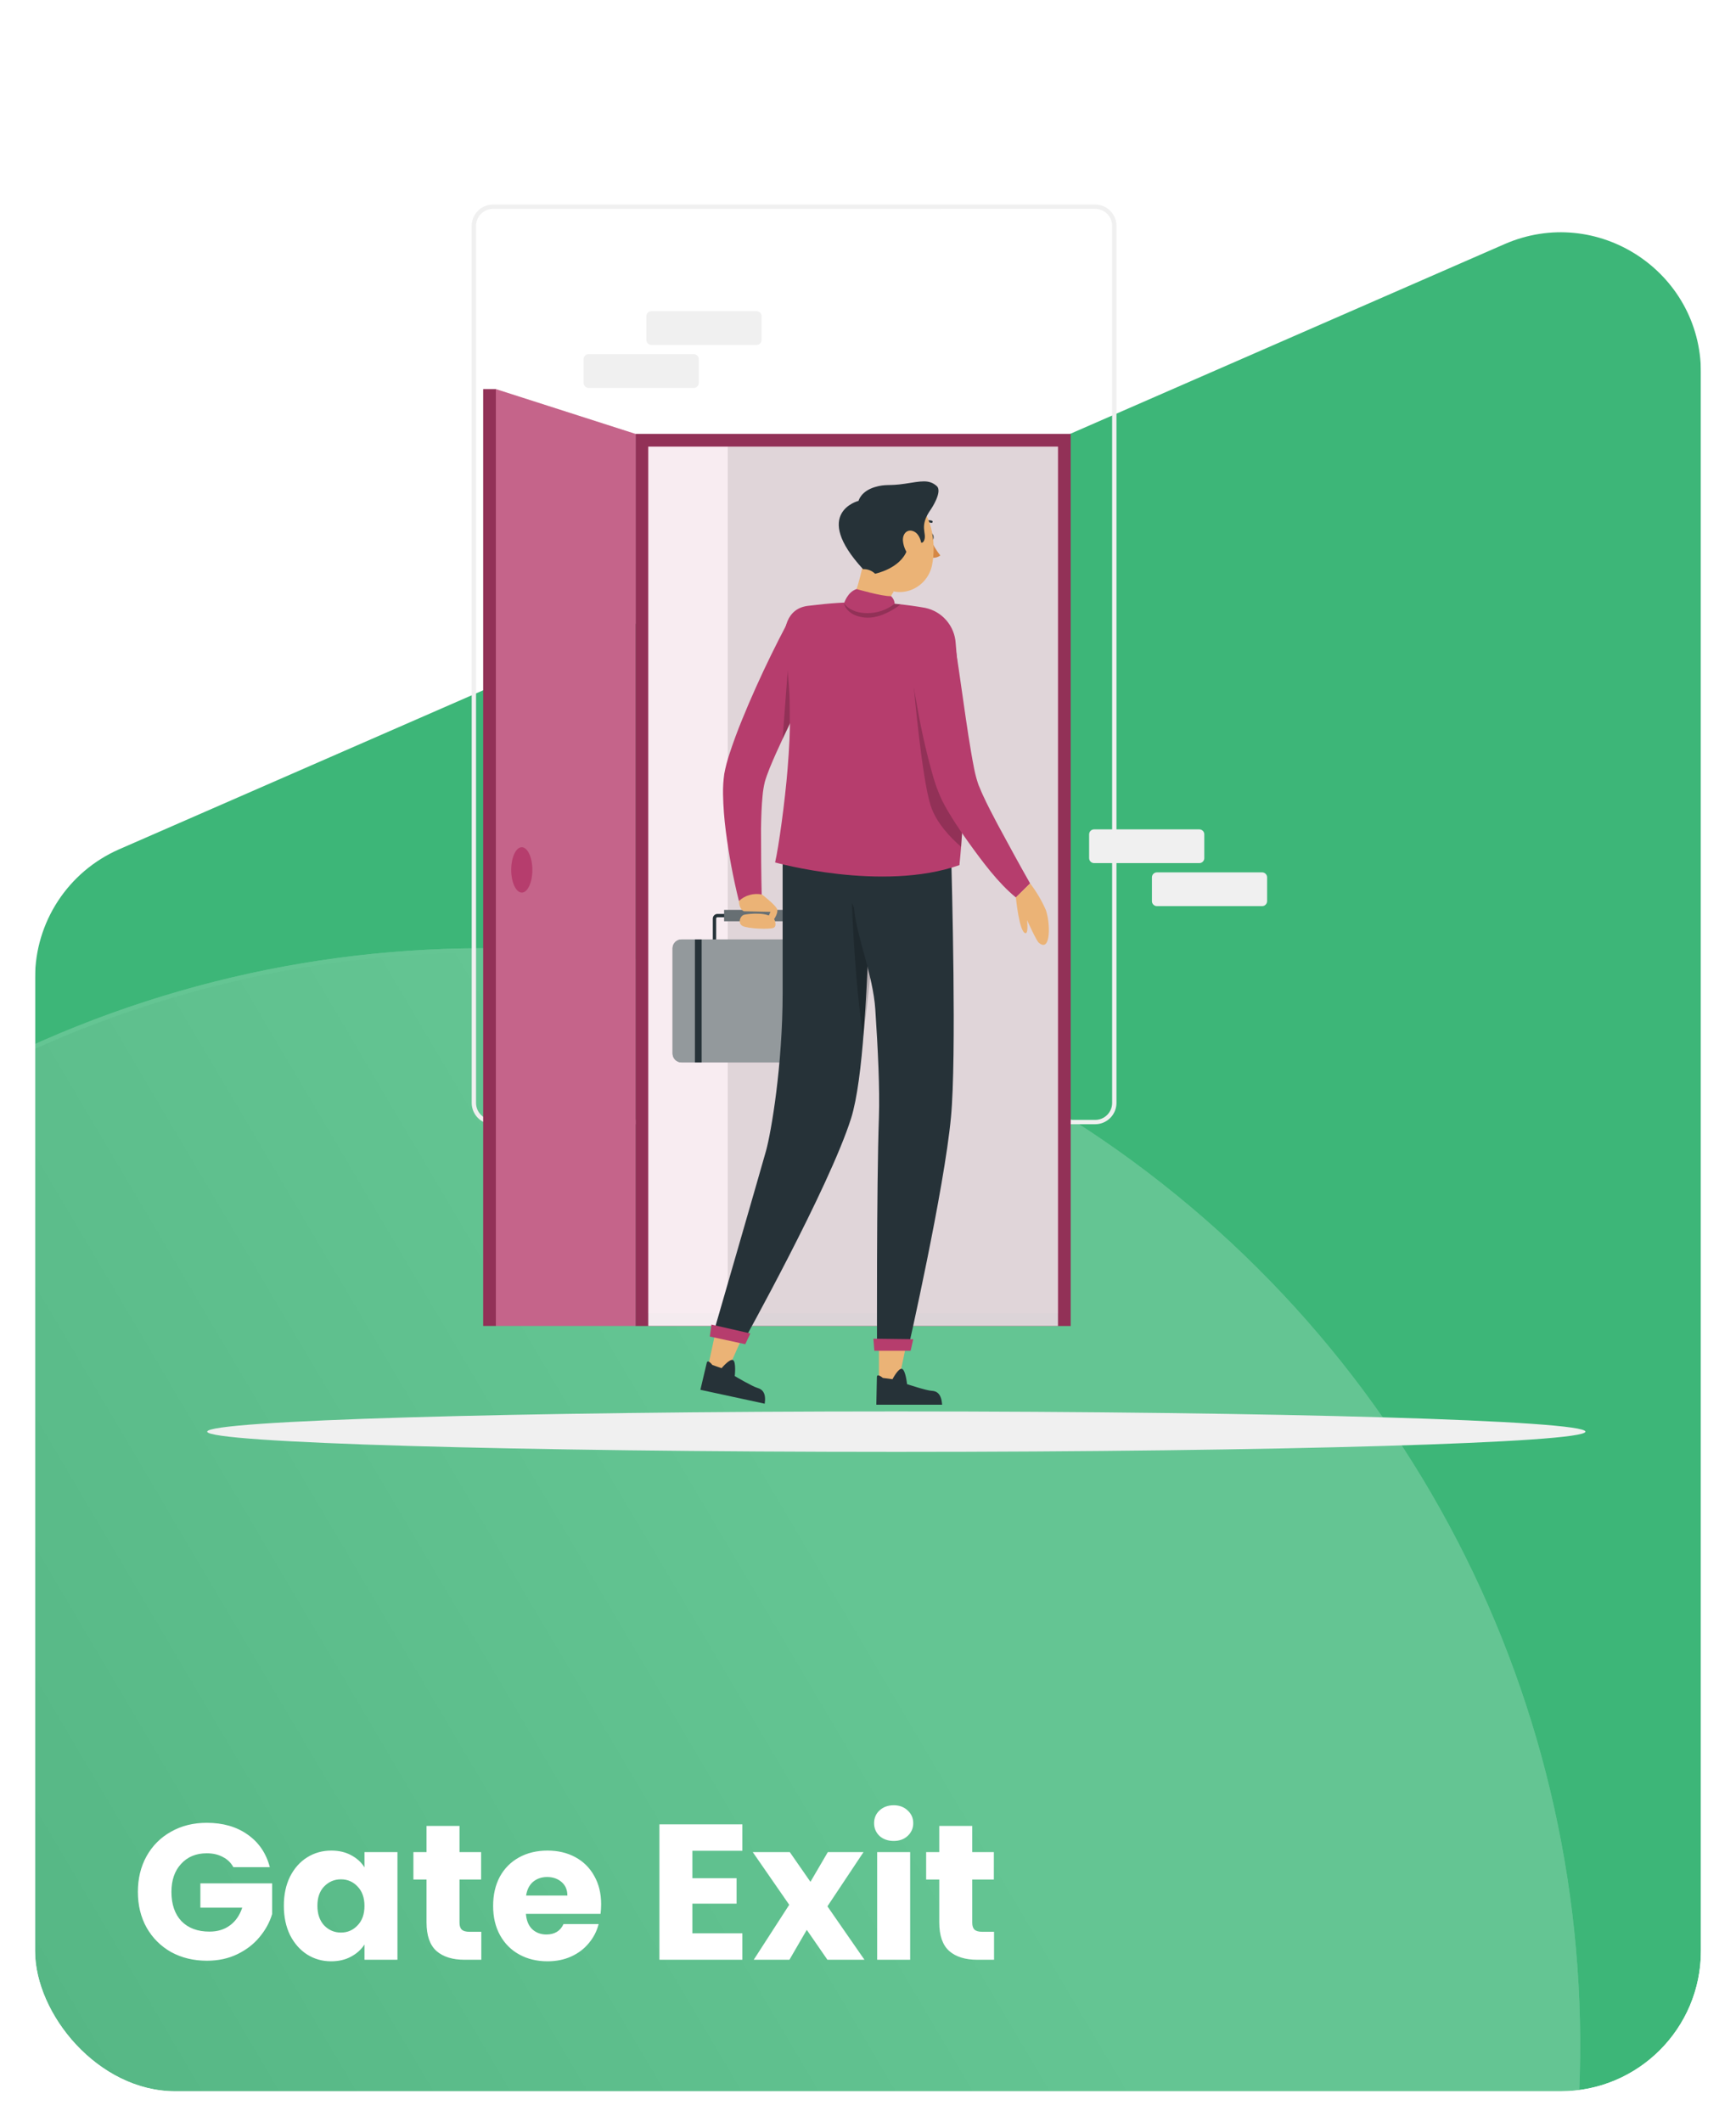 <svg width="198" height="242" viewBox="0 0 198 242" fill="none" xmlns="http://www.w3.org/2000/svg">
<g filter="url(#filter0_d_19_13)">
<g clip-path="url(#clip0_19_13)">
<g filter="url(#filter1_d_19_13)">
<path d="M4 108.471C4 102.111 7.767 96.355 13.595 93.808L171.595 24.787C182.165 20.17 194 27.915 194 39.45V221C194 229.837 186.837 237 178 237H20C11.163 237 4 229.837 4 221V108.471Z" fill="#3DB678"/>
</g>
<g opacity="0.2" filter="url(#filter2_d_19_13)">
<circle cx="55.107" cy="232.752" r="125.122" transform="rotate(6.324 55.107 232.752)" fill="url(#paint0_linear_19_13)"/>
<circle cx="55.107" cy="232.752" r="124.872" transform="rotate(6.324 55.107 232.752)" stroke="white" stroke-width="0.5"/>
</g>
<path d="M26.616 211.44C26.337 210.927 25.934 210.538 25.406 210.274C24.893 209.995 24.284 209.856 23.58 209.856C22.363 209.856 21.387 210.259 20.654 211.066C19.921 211.858 19.554 212.921 19.554 214.256C19.554 215.679 19.935 216.793 20.698 217.6C21.475 218.392 22.539 218.788 23.888 218.788C24.812 218.788 25.589 218.553 26.22 218.084C26.865 217.615 27.335 216.94 27.628 216.06H22.854V213.288H31.038V216.786C30.759 217.725 30.283 218.597 29.608 219.404C28.948 220.211 28.105 220.863 27.078 221.362C26.051 221.861 24.893 222.11 23.602 222.11C22.077 222.11 20.713 221.78 19.51 221.12C18.322 220.445 17.391 219.514 16.716 218.326C16.056 217.138 15.726 215.781 15.726 214.256C15.726 212.731 16.056 211.374 16.716 210.186C17.391 208.983 18.322 208.052 19.51 207.392C20.698 206.717 22.055 206.38 23.58 206.38C25.428 206.38 26.983 206.827 28.244 207.722C29.52 208.617 30.363 209.856 30.774 211.44H26.616ZM32.374 215.84C32.374 214.579 32.608 213.471 33.078 212.518C33.562 211.565 34.215 210.831 35.036 210.318C35.857 209.805 36.774 209.548 37.786 209.548C38.651 209.548 39.407 209.724 40.052 210.076C40.712 210.428 41.218 210.89 41.57 211.462V209.724H45.332V222H41.57V220.262C41.203 220.834 40.69 221.296 40.03 221.648C39.385 222 38.629 222.176 37.764 222.176C36.767 222.176 35.857 221.919 35.036 221.406C34.215 220.878 33.562 220.137 33.078 219.184C32.608 218.216 32.374 217.101 32.374 215.84ZM41.57 215.862C41.57 214.923 41.306 214.183 40.778 213.64C40.264 213.097 39.634 212.826 38.886 212.826C38.138 212.826 37.5 213.097 36.972 213.64C36.459 214.168 36.202 214.901 36.202 215.84C36.202 216.779 36.459 217.527 36.972 218.084C37.5 218.627 38.138 218.898 38.886 218.898C39.634 218.898 40.264 218.627 40.778 218.084C41.306 217.541 41.57 216.801 41.57 215.862ZM54.895 218.81V222H52.981C51.617 222 50.554 221.67 49.791 221.01C49.029 220.335 48.648 219.243 48.648 217.732V212.848H47.151V209.724H48.648V206.732H52.41V209.724H54.873V212.848H52.41V217.776C52.41 218.143 52.498 218.407 52.673 218.568C52.849 218.729 53.143 218.81 53.553 218.81H54.895ZM68.563 215.664C68.563 216.016 68.541 216.383 68.497 216.764H59.983C60.042 217.527 60.284 218.113 60.709 218.524C61.149 218.92 61.684 219.118 62.315 219.118C63.254 219.118 63.906 218.722 64.273 217.93H68.277C68.072 218.737 67.698 219.463 67.155 220.108C66.627 220.753 65.96 221.259 65.153 221.626C64.346 221.993 63.444 222.176 62.447 222.176C61.244 222.176 60.174 221.919 59.235 221.406C58.296 220.893 57.563 220.159 57.035 219.206C56.507 218.253 56.243 217.138 56.243 215.862C56.243 214.586 56.5 213.471 57.013 212.518C57.541 211.565 58.274 210.831 59.213 210.318C60.152 209.805 61.23 209.548 62.447 209.548C63.635 209.548 64.691 209.797 65.615 210.296C66.539 210.795 67.258 211.506 67.771 212.43C68.299 213.354 68.563 214.432 68.563 215.664ZM64.713 214.674C64.713 214.029 64.493 213.515 64.053 213.134C63.613 212.753 63.063 212.562 62.403 212.562C61.772 212.562 61.237 212.745 60.797 213.112C60.372 213.479 60.108 213.999 60.005 214.674H64.713ZM78.972 209.57V212.694H84.01V215.598H78.972V218.986H84.67V222H75.21V206.556H84.67V209.57H78.972ZM94.372 222L92.018 218.59L90.038 222H85.968L90.016 215.73L85.858 209.724H90.082L92.436 213.112L94.416 209.724H98.486L94.372 215.906L98.596 222H94.372ZM101.938 208.448C101.278 208.448 100.735 208.257 100.31 207.876C99.899 207.48 99.694 206.996 99.694 206.424C99.694 205.837 99.899 205.353 100.31 204.972C100.735 204.576 101.278 204.378 101.938 204.378C102.583 204.378 103.111 204.576 103.522 204.972C103.947 205.353 104.16 205.837 104.16 206.424C104.16 206.996 103.947 207.48 103.522 207.876C103.111 208.257 102.583 208.448 101.938 208.448ZM103.808 209.724V222H100.046V209.724H103.808ZM113.376 218.81V222H111.462C110.098 222 109.035 221.67 108.272 221.01C107.509 220.335 107.128 219.243 107.128 217.732V212.848H105.632V209.724H107.128V206.732H110.89V209.724H113.354V212.848H110.89V217.776C110.89 218.143 110.978 218.407 111.154 218.568C111.33 218.729 111.623 218.81 112.034 218.81H113.376Z" fill="white"/>
<path d="M102.23 164.071C145.637 164.071 180.825 163.038 180.825 161.764C180.825 160.49 145.637 159.458 102.23 159.458C58.823 159.458 23.635 160.49 23.635 161.764C23.635 163.038 58.823 164.071 102.23 164.071Z" fill="#F0F0F0"/>
<path d="M124.912 126.6H124.912C125.529 126.599 126.12 126.353 126.556 125.917C126.992 125.481 127.238 124.89 127.239 124.273V124.273V24.227V24.227C127.238 23.61 126.992 23.019 126.556 22.583C126.12 22.146 125.529 21.901 124.912 21.9H124.912L56.227 21.9L56.227 21.9C55.61 21.901 55.019 22.146 54.583 22.583C54.147 23.019 53.901 23.61 53.9 24.227V24.227L53.9 124.273L53.9 124.273C53.901 124.89 54.147 125.481 54.583 125.917C55.019 126.353 55.61 126.599 56.227 126.6H56.227H124.912ZM56.227 22.199L56.227 22.199L124.912 22.195C125.451 22.195 125.967 22.409 126.349 22.79C126.73 23.171 126.944 23.688 126.944 24.227V124.273C126.944 124.812 126.73 125.329 126.349 125.71C125.967 126.091 125.451 126.305 124.912 126.305H56.227C55.688 126.305 55.171 126.091 54.79 125.71C54.409 125.329 54.195 124.812 54.195 124.273V24.227C54.196 23.689 54.41 23.173 54.791 22.793C55.172 22.412 55.689 22.199 56.227 22.199Z" fill="#F0F0F0" stroke="#F0F0F0" stroke-width="0.2"/>
<path d="M74.296 37.812H86.292C86.607 37.812 86.862 37.557 86.862 37.242V34.532C86.862 34.218 86.607 33.962 86.292 33.962H74.296C73.981 33.962 73.726 34.218 73.726 34.532V37.242C73.726 37.557 73.981 37.812 74.296 37.812Z" fill="#F0F0F0"/>
<path d="M67.133 42.718H79.129C79.444 42.718 79.699 42.462 79.699 42.148V39.438C79.699 39.123 79.444 38.868 79.129 38.868H67.133C66.818 38.868 66.563 39.123 66.563 39.438V42.148C66.563 42.462 66.818 42.718 67.133 42.718Z" fill="#F0F0F0"/>
<path d="M136.787 93.068H124.79C124.475 93.068 124.22 93.323 124.22 93.638V96.347C124.22 96.662 124.475 96.917 124.79 96.917H136.787C137.102 96.917 137.357 96.662 137.357 96.347V93.638C137.357 93.323 137.102 93.068 136.787 93.068Z" fill="#F0F0F0"/>
<path d="M143.95 97.973H131.953C131.638 97.973 131.383 98.229 131.383 98.543V101.253C131.383 101.568 131.638 101.823 131.953 101.823H143.95C144.265 101.823 144.52 101.568 144.52 101.253V98.543C144.52 98.229 144.265 97.973 143.95 97.973Z" fill="#F0F0F0"/>
<path d="M122.119 47.962H72.483V149.71H122.119V47.962Z" fill="#B63D6D"/>
<path opacity="0.2" d="M122.119 47.962H72.483V149.71H122.119V47.962Z" fill="black"/>
<path d="M120.667 148.259V49.417H73.939V148.259H120.667Z" fill="#B63D6D"/>
<path opacity="0.9" d="M120.667 49.413H73.939V149.707H120.667V49.413Z" fill="white"/>
<path opacity="0.1" d="M120.667 49.413H83.002V149.707H120.667V49.413Z" fill="black"/>
<path d="M56.55 42.851V149.707H72.483V47.962L56.55 42.851Z" fill="#B63D6D"/>
<path opacity="0.2" d="M56.55 42.851V149.707H72.483V47.962L56.55 42.851Z" fill="white"/>
<path d="M60.718 97.692C60.718 99.121 60.179 100.28 59.518 100.28C58.856 100.28 58.305 99.121 58.305 97.692C58.305 96.263 58.845 95.104 59.51 95.104C60.175 95.104 60.718 96.263 60.718 97.692Z" fill="#B63D6D"/>
<path d="M56.554 42.851H55.11V149.707H56.554V42.851Z" fill="#B63D6D"/>
<path opacity="0.2" d="M56.554 42.851H55.11V149.707H56.554V42.851Z" fill="black"/>
<path d="M94.504 71.989L91.035 79.057L90.089 81.01C89.807 81.593 89.531 82.173 89.26 82.751C88.736 83.868 88.238 84.977 87.79 86.068C87.569 86.627 87.356 87.208 87.239 87.622C87.109 88.149 87.021 88.685 86.976 89.226C86.859 90.423 86.817 91.711 86.798 92.999C86.798 95.579 86.821 98.232 86.881 100.854L84.275 101.234C83.622 98.605 83.124 95.941 82.781 93.254C82.599 91.867 82.494 90.472 82.466 89.074C82.45 88.286 82.498 87.498 82.61 86.718C82.754 85.953 82.951 85.199 83.199 84.461C83.644 83.1 84.119 81.823 84.636 80.562C85.152 79.3 85.677 78.058 86.232 76.834C87.337 74.375 88.512 71.981 89.769 69.595L94.504 71.989Z" fill="#B63D6D"/>
<path opacity="0.2" d="M90.089 71.681V81.01C89.808 81.593 89.531 82.173 89.26 82.751L90.089 71.681Z" fill="black"/>
<path d="M81.683 105.623V103.24C81.683 103.201 81.699 103.163 81.727 103.135C81.754 103.108 81.792 103.092 81.831 103.092H83.123V102.712H81.831C81.69 102.712 81.555 102.768 81.455 102.868C81.355 102.968 81.299 103.103 81.299 103.244V105.627L81.683 105.623Z" fill="#263238"/>
<path d="M90.605 103.24V105.623H90.985V103.24C90.985 103.099 90.929 102.964 90.83 102.864C90.73 102.764 90.594 102.708 90.453 102.708H89.161V103.088H90.453C90.494 103.088 90.532 103.104 90.561 103.133C90.589 103.161 90.605 103.2 90.605 103.24Z" fill="#263238"/>
<path d="M96.066 106.63V118.638C96.066 118.906 95.96 119.163 95.77 119.353C95.58 119.542 95.323 119.649 95.055 119.649H77.723C77.456 119.648 77.199 119.541 77.01 119.351C76.82 119.162 76.714 118.906 76.713 118.638V106.63C76.714 106.362 76.821 106.106 77.01 105.918C77.2 105.729 77.456 105.623 77.723 105.623H95.055C95.188 105.622 95.319 105.648 95.442 105.698C95.564 105.749 95.676 105.823 95.77 105.916C95.864 106.01 95.938 106.121 95.989 106.244C96.04 106.366 96.066 106.497 96.066 106.63Z" fill="#263238"/>
<g opacity="0.5">
<path d="M96.066 106.63V118.638C96.066 118.906 95.96 119.163 95.77 119.353C95.58 119.542 95.323 119.649 95.055 119.649H77.723C77.456 119.648 77.199 119.541 77.01 119.351C76.82 119.162 76.714 118.906 76.713 118.638V106.63C76.714 106.362 76.821 106.106 77.01 105.918C77.2 105.729 77.456 105.623 77.723 105.623H95.055C95.188 105.622 95.319 105.648 95.442 105.698C95.564 105.749 95.676 105.823 95.77 105.916C95.864 106.01 95.938 106.121 95.989 106.244C96.04 106.366 96.066 106.497 96.066 106.63Z" fill="white"/>
</g>
<path d="M93.524 105.623H92.756V119.649H93.524V105.623Z" fill="#263238"/>
<path d="M80.026 105.623H79.259V119.649H80.026V105.623Z" fill="#263238"/>
<path d="M89.572 102.26H82.591V103.54H89.572V102.26Z" fill="#263238"/>
<path opacity="0.3" d="M89.572 102.26H82.591V103.54H89.572V102.26Z" fill="white"/>
<path d="M86.904 100.497C86.904 100.497 88.459 101.69 88.637 102.169C88.816 102.647 88.09 103.791 87.737 103.772C87.239 103.742 87.881 102.476 87.881 102.476L84.841 102.408C84.841 102.408 84.282 102.199 84.29 101.222C84.638 100.905 85.056 100.673 85.51 100.547C85.965 100.421 86.442 100.404 86.904 100.497Z" fill="#EBB376"/>
<path d="M88.326 103.358C88.326 103.358 88.66 104.091 88.231 104.297C87.801 104.502 85.293 104.399 84.697 104.088C84.1 103.776 84.423 102.913 84.879 102.803C85.335 102.693 87.755 102.416 88.326 103.358Z" fill="#EBB376"/>
<path d="M81.854 149.247L80.718 154.525L82.812 155.156L84.921 150.44L81.854 149.247Z" fill="#EBB376"/>
<path d="M82.299 154.525C82.299 154.525 83.249 153.385 83.613 153.605C83.978 153.826 83.803 155.426 83.803 155.426C83.803 155.426 85.798 156.607 86.391 156.775C86.984 156.942 87.394 157.386 87.22 158.576L79.882 156.991C79.882 156.991 80.501 154.354 80.611 153.906C80.722 153.457 81.25 154.16 81.25 154.16L82.299 154.525Z" fill="#263238"/>
<path d="M99.748 96.047C99.441 97.677 99.281 101.595 99.079 106.162C98.939 109.297 98.779 112.733 98.532 115.94C98.225 120.048 97.772 123.783 97.073 126.021C94.576 133.91 84.731 151.588 84.731 151.588L81.284 150.828C81.284 150.828 86.771 131.881 87.364 129.753C87.957 127.625 89.264 119.998 89.264 111.737C89.264 98.749 89.264 95.701 89.264 95.701L99.748 96.047Z" fill="#263238"/>
<path opacity="0.2" d="M99.57 106.919C99.247 110.038 98.886 113.458 98.453 116.647C97.476 110.532 97.16 101.447 97.16 101.447L99.57 106.919Z" fill="black"/>
<path d="M80.961 150.915L85.004 151.789L85.578 150.562L81.144 149.551L80.961 150.915Z" fill="#B63D6D"/>
<path d="M100.246 150.717V156.117L102.427 156.292L103.495 151.234L100.246 150.717Z" fill="#EBB376"/>
<path d="M101.793 155.783C101.793 155.783 102.477 154.464 102.883 154.605C103.29 154.745 103.453 156.345 103.453 156.345C103.453 156.345 105.65 157.079 106.265 157.105C106.881 157.132 107.375 157.485 107.455 158.694H99.95C99.95 158.694 99.999 155.984 100.014 155.521C100.029 155.057 100.687 155.635 100.687 155.635L101.793 155.783Z" fill="#263238"/>
<path d="M97.647 96.298C96.803 96.86 97.29 100.542 97.419 102.131C97.666 105.171 99.57 109.658 99.832 113.591C100.136 118.151 100.352 122.711 100.246 125.869C99.965 133.997 100.029 152.412 100.029 152.412H103.552C103.552 152.412 107.705 134.108 108.465 125.869C109.111 119.029 108.572 99.383 108.465 95.127L97.647 96.298Z" fill="#263238"/>
<path d="M99.722 152.538H103.86L104.16 151.219L99.615 151.162L99.722 152.538Z" fill="#B63D6D"/>
<path d="M106.474 59.65C106.516 59.901 106.417 60.125 106.254 60.152C106.09 60.179 105.923 59.996 105.874 59.745C105.824 59.495 105.935 59.27 106.098 59.244C106.261 59.217 106.429 59.4 106.478 59.65" fill="#263238"/>
<path d="M106.128 59.947C106.414 60.621 106.79 61.254 107.246 61.828C107.096 61.941 106.924 62.021 106.741 62.061C106.558 62.101 106.368 62.1 106.185 62.06L106.128 59.947Z" fill="#D58745"/>
<path d="M105.167 58.324C105.151 58.322 105.136 58.316 105.122 58.307C105.109 58.299 105.097 58.288 105.087 58.275C105.077 58.261 105.069 58.246 105.064 58.23C105.06 58.213 105.058 58.196 105.061 58.179C105.063 58.162 105.068 58.145 105.077 58.131C105.085 58.116 105.097 58.103 105.11 58.092C105.273 57.961 105.465 57.871 105.67 57.83C105.875 57.789 106.087 57.798 106.288 57.857C106.321 57.869 106.347 57.893 106.362 57.924C106.377 57.955 106.379 57.991 106.368 58.024C106.356 58.056 106.332 58.083 106.3 58.098C106.269 58.113 106.233 58.115 106.201 58.104C106.041 58.06 105.874 58.054 105.712 58.088C105.55 58.122 105.398 58.194 105.27 58.298C105.256 58.31 105.239 58.318 105.222 58.323C105.204 58.328 105.185 58.328 105.167 58.324Z" fill="#263238"/>
<path d="M101.926 65.955L98.73 61.288C98.373 63.568 97.465 66.988 96.606 68.299C96.606 68.299 97.423 70.45 101.489 69.078C101.489 69.067 100.934 67.326 101.926 65.955Z" fill="#EBB376"/>
<path d="M96.271 67.285C96.271 67.285 96.651 65.985 97.704 65.658C97.704 65.658 100.58 66.502 101.629 66.471C101.767 66.598 101.875 66.754 101.946 66.927C102.017 67.101 102.049 67.287 102.04 67.475C102.04 67.475 97.415 67.615 96.271 67.285Z" fill="#B63D6D"/>
<path d="M98.551 59.27C98.794 62.01 98.794 63.625 100.219 64.997C102.363 67.061 105.718 65.715 106.299 62.956C106.824 60.475 106.337 56.409 103.639 55.391C103.041 55.158 102.392 55.084 101.757 55.173C101.121 55.264 100.519 55.515 100.008 55.905C99.497 56.294 99.095 56.808 98.84 57.397C98.585 57.987 98.486 58.632 98.551 59.27Z" fill="#EBB376"/>
<path d="M106.185 56.546C104.73 58.575 105.783 59.27 105.391 60.133C105 60.996 104.232 59.092 103.457 61.216C102.682 63.34 99.809 63.91 99.809 63.91C99.627 63.734 99.412 63.597 99.175 63.507C98.939 63.416 98.686 63.375 98.433 63.386C92.517 56.952 97.924 55.596 97.924 55.596C97.924 55.596 98.168 54.509 99.79 54.023C101.086 53.643 101.356 53.924 103.21 53.643C105.064 53.361 105.95 53.122 106.839 53.909C107.542 54.547 106.185 56.546 106.185 56.546Z" fill="#263238"/>
<path d="M102.986 60.16C103.05 60.841 103.337 61.482 103.803 61.984C104.418 62.637 105.042 62.208 105.133 61.398C105.213 60.665 104.992 59.441 104.244 59.092C103.495 58.742 102.921 59.339 102.986 60.16Z" fill="#EBB376"/>
<path d="M109.879 89.845C109.845 91.521 109.761 93.265 109.617 95.055C109.564 95.743 109.499 96.438 109.427 97.145C100.607 100.25 88.405 96.841 88.405 96.841C88.808 95.112 89.526 89.936 89.83 86.155C90.21 81.447 90.267 77.795 89.549 72.684C89.2 70.203 89.754 67.885 92.126 67.577L93.174 67.459C97.278 66.968 101.431 67.082 105.501 67.798C106.449 67.993 107.306 68.495 107.939 69.227C108.571 69.959 108.945 70.879 109.001 71.845C109.355 76.401 110.046 82.534 109.879 89.845Z" fill="#B63D6D"/>
<path opacity="0.2" d="M96.271 67.285C96.271 67.285 96.921 68.402 98.893 68.402C100.035 68.419 101.148 68.042 102.043 67.334L102.72 67.399C102.72 67.399 100.599 69.162 98.54 68.9C96.48 68.638 96.26 67.285 96.26 67.285" fill="black"/>
<path opacity="0.2" d="M109.879 89.845C109.845 91.521 109.761 93.265 109.617 95.055C108.446 94.044 106.759 92.323 106.128 90.301C105.121 87.071 104.228 76.819 104.228 76.819L109.879 89.845Z" fill="black"/>
<path d="M108.788 71.054C109.168 73.558 109.548 76.101 109.898 78.616C110.08 79.874 110.255 81.132 110.453 82.378C110.65 83.625 110.852 84.856 111.084 86.03C111.185 86.571 111.318 87.105 111.483 87.63L111.608 88.01L111.771 88.39C111.87 88.652 111.996 88.926 112.121 89.199C112.619 90.29 113.204 91.403 113.793 92.517C114.994 94.736 116.229 97.02 117.49 99.235L115.868 100.835C113.858 99.205 112.034 96.731 110.491 94.588C109.731 93.516 108.971 92.418 108.264 91.236C108.085 90.94 107.907 90.647 107.74 90.32L107.485 89.841C107.401 89.674 107.322 89.488 107.242 89.313C106.947 88.634 106.693 87.937 106.482 87.227C105.75 84.677 105.15 82.091 104.684 79.479C104.198 76.91 103.814 74.353 103.51 71.753L108.788 71.054Z" fill="#B63D6D"/>
<path d="M115.868 100.831C115.868 100.831 116.248 104.855 116.97 104.912C117.164 104.912 117.24 104.487 117.145 103.426C117.145 103.426 118.186 105.744 118.478 105.995C119.884 107.215 119.812 103.658 119.269 102.229C118.796 101.163 118.199 100.157 117.49 99.231L115.868 100.831Z" fill="#EBB376"/>
</g>
</g>
<defs>
<filter id="filter0_d_19_13" x="0.95" y="0.48" width="196.1" height="241.1" filterUnits="userSpaceOnUse" color-interpolation-filters="sRGB">
<feFlood flood-opacity="0" result="BackgroundImageFix"/>
<feColorMatrix in="SourceAlpha" type="matrix" values="0 0 0 0 0 0 0 0 0 0 0 0 0 0 0 0 0 0 127 0" result="hardAlpha"/>
<feOffset dy="1.53"/>
<feGaussianBlur stdDeviation="1.525"/>
<feComposite in2="hardAlpha" operator="out"/>
<feColorMatrix type="matrix" values="0 0 0 0 0.827 0 0 0 0 0.855 0 0 0 0 0.886 0 0 0 1 0"/>
<feBlend mode="normal" in2="BackgroundImageFix" result="effect1_dropShadow_19_13"/>
<feBlend mode="normal" in="SourceGraphic" in2="effect1_dropShadow_19_13" result="shape"/>
</filter>
<filter id="filter1_d_19_13" x="0.95" y="21.912" width="196.1" height="219.668" filterUnits="userSpaceOnUse" color-interpolation-filters="sRGB">
<feFlood flood-opacity="0" result="BackgroundImageFix"/>
<feColorMatrix in="SourceAlpha" type="matrix" values="0 0 0 0 0 0 0 0 0 0 0 0 0 0 0 0 0 0 127 0" result="hardAlpha"/>
<feOffset dy="1.53"/>
<feGaussianBlur stdDeviation="1.525"/>
<feComposite in2="hardAlpha" operator="out"/>
<feColorMatrix type="matrix" values="0 0 0 0 0.827 0 0 0 0 0.855 0 0 0 0 0.886 0 0 0 1 0"/>
<feBlend mode="normal" in2="BackgroundImageFix" result="effect1_dropShadow_19_13"/>
<feBlend mode="normal" in="SourceGraphic" in2="effect1_dropShadow_19_13" result="shape"/>
</filter>
<filter id="filter2_d_19_13" x="-74.026" y="102.619" width="258.265" height="258.265" filterUnits="userSpaceOnUse" color-interpolation-filters="sRGB">
<feFlood flood-opacity="0" result="BackgroundImageFix"/>
<feColorMatrix in="SourceAlpha" type="matrix" values="0 0 0 0 0 0 0 0 0 0 0 0 0 0 0 0 0 0 127 0" result="hardAlpha"/>
<feOffset dy="-1"/>
<feGaussianBlur stdDeviation="2"/>
<feComposite in2="hardAlpha" operator="out"/>
<feColorMatrix type="matrix" values="0 0 0 0 1 0 0 0 0 1 0 0 0 0 1 0 0 0 0.82 0"/>
<feBlend mode="normal" in2="BackgroundImageFix" result="effect1_dropShadow_19_13"/>
<feBlend mode="normal" in="SourceGraphic" in2="effect1_dropShadow_19_13" result="shape"/>
</filter>
<linearGradient id="paint0_linear_19_13" x1="94.106" y1="177.503" x2="-29.391" y2="270.126" gradientUnits="userSpaceOnUse">
<stop stop-color="white"/>
<stop offset="1" stop-color="#999999"/>
</linearGradient>
<clipPath id="clip0_19_13">
<rect x="4" y="2" width="190" height="235" rx="16" fill="white"/>
</clipPath>
</defs>
</svg>
